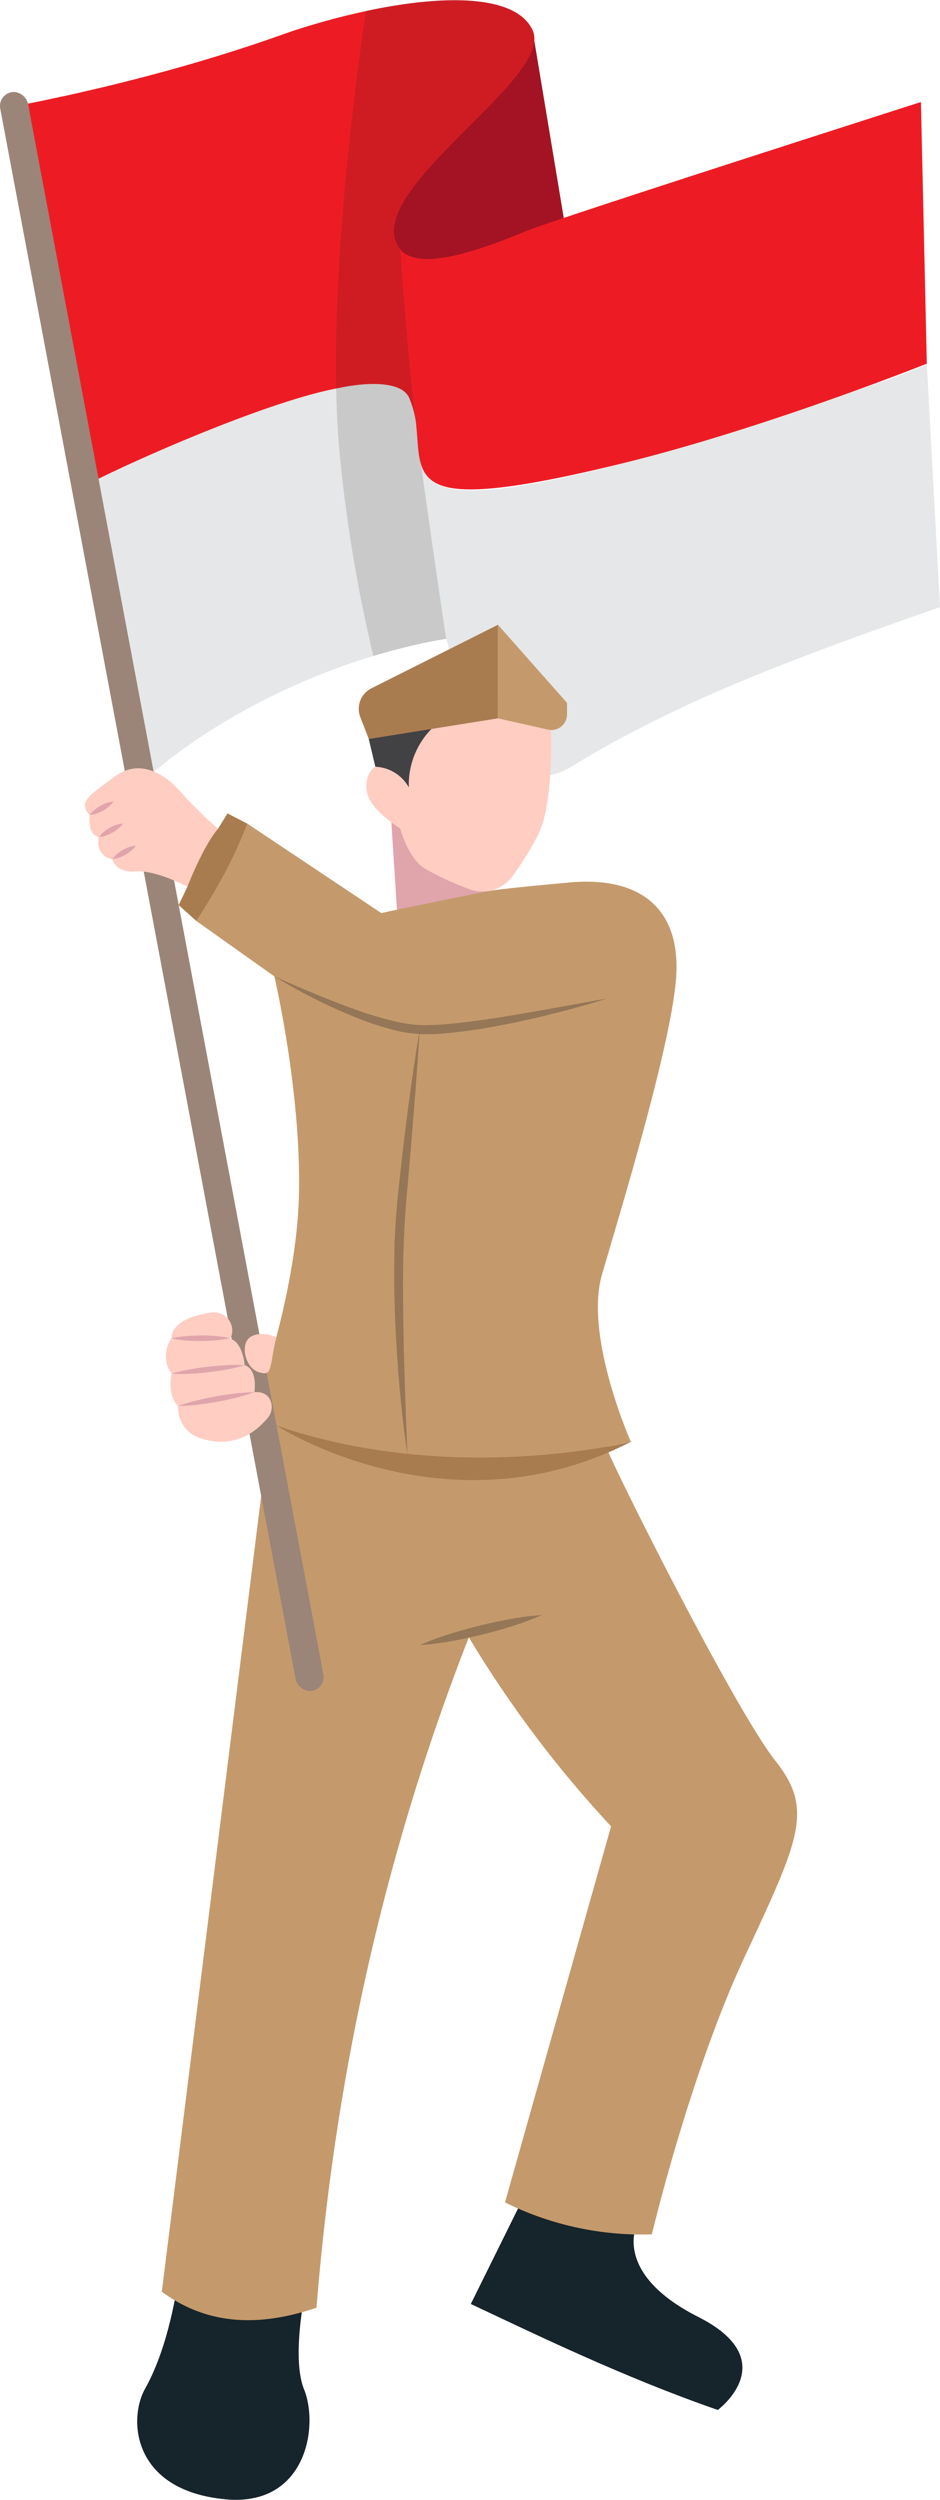 <svg xmlns="http://www.w3.org/2000/svg" viewBox="0 0 546.08 1451.17"><defs><style>.cls-1{fill:#e6e7e8;}.cls-2{fill:#a31324;}.cls-3{fill:#ed1c24;}.cls-4{fill:#16242b;}.cls-5{fill:#c49a6c;}.cls-6{fill:#a97c50;}.cls-7{fill:#9b8579;}.cls-8{fill:#e0a4ab;}.cls-9{fill:#ffcdc2;}.cls-10{fill:#424143;}.cls-11{opacity:0.29;}.cls-12,.cls-13{fill:#231f20;}.cls-13{opacity:0.15;}</style></defs><g id="Layer_2" data-name="Layer 2"><g id="Layer_1-2" data-name="Layer 1"><path class="cls-1" d="M360.77,269.17c-90.38,23.5-110.55,17.31-116,.9-2.08-6.26-2-14-2.94-22.15,0-.12,0-.24,0-.36,0-.44-.11-.86-.16-1.3,0-.13,0-.27,0-.41A54.29,54.29,0,0,0,238,231.69c-4-11.17-26.21-9.62-40.8-6.52-38.89,7-111.66,38.74-139.93,52.74,0,0-9.79-40.45-20.67-89.65l-6.45-40.65c16.31,103,38.87,245.3,49,309.5,47.6-44.2,118.55-76.16,180.11-86.25l14.51,51.5a39.18,39.18,0,0,0,58.46,22.55c23.65-14.67,50.55-28.16,73.46-38.61,47.42-21.44,104-41.15,140.39-53.82L538.42,211.1C530.3,217.67,392,261,360.77,269.17Z"/><path class="cls-2" d="M309.33,17.2l20.06,120.62s-167.18,64.4-121-17.47S309.33,17.2,309.33,17.2Z"/><path class="cls-3" d="M538.42,211.1S443.58,249,360.77,269.17c-90.72,22.13-110.55,17.31-116,.9-2.08-6.26-2-14-2.94-22.15,0-.12,0-.24,0-.36,0-.44-.11-.86-.16-1.3,0-.13,0-.27,0-.41A54.29,54.29,0,0,0,238,231.69c-4-11.17-26.21-9.62-40.8-6.52-38.89,7-111.66,38.74-139.93,52.74,0,0-9.79-40.45-20.67-89.65L16.24,60.05l.13,0,.09,0a1.19,1.19,0,0,1,.22,0h.06l.18,0,.57-.12,2.63-.53c5.31-1.08,10.12-2.11,16-3.4l.19,0c44.7-9.8,89.29-22,132.37-37.57a426.48,426.48,0,0,1,43.94-12c46-9.85,87-9.42,96.7,10.93,13.51,28.38-101.82,94.42-76.9,127.17,3.1,4.36,10,6.13,17.24,5.81l.63,0h0a77.73,77.73,0,0,0,11.73-1.56c14.08-3,28.48-8.37,42.61-14.24C319.59,128.13,535,59.23,535,59.23"/><path class="cls-4" d="M273.51,1337.48C311.09,1355.1,362.16,1380,417,1399c0,0,38.71-28.7-11.34-54S370,1291.47,370,1291.47c-15.44-8-35.7-16.39-59.5-28.74Z"/><path class="cls-4" d="M103.13,1325.57s-4.64,35.91-18.88,61.14c-9.82,17.42-7.68,59,46.71,64.16,46.66,4.42,54.47-42,45.69-63.81s3.59-70.73,3.59-70.73Z"/><path class="cls-5" d="M154.47,846.54,94,1330.35c27.05,19.94,57.48,20.28,89.87,9.28,10.63-133,39.06-262.89,88.5-389.14A655.64,655.64,0,0,0,355,1060.19L293.37,1278.5a179,179,0,0,0,85.32,18.56s21.92-92.51,53.85-161,40.28-85.66,18-113.79c-25.13-31.75-101.7-185.4-98.88-184l-193.16-22Z"/><path class="cls-5" d="M230.6,528.05l-9.09,2L143.64,478.1,120.9,513.32,114,534.6l45.39,32.2s15.73,67,14.28,127S146.28,822,146.28,822c64.6,27.27,146.31,31.22,220.22,15,0,0-27.29-61.3-16.74-97.32s39.66-131.35,42.94-171-19-60.26-61.86-56.4-47,5-47,5l-33.94-3.92Z"/><path class="cls-6" d="M126.63,481.11l5.55-8.91,11.46,5.9C136.56,497,126.31,515.79,114,534.6l-10.2-9.2,5.1-10.72,5.82-23.79Z"/><rect class="cls-7" x="85.79" y="45.38" width="16.37" height="944.34" rx="8.19" transform="translate(-94.08 26.3) rotate(-10.66)"/><polygon class="cls-8" points="227.37 477.33 230.6 528.05 283.83 517.24 227.37 477.33"/><path class="cls-9" d="M218.05,445.09s-6.73,3.82-4.91,14.56,19.29,21.1,19.29,21.1S237,498.49,247,504.31a164.34,164.34,0,0,0,26.26,12.08,21.64,21.64,0,0,0,24.55-7.87c5.28-7.32,11.53-16.84,15.59-25.77,8.19-18,6.73-59,6.73-59s-10.55-26.31-47.85-20.85S218.05,445.09,218.05,445.09Z"/><path class="cls-10" d="M214.23,429l3.82,16.1a23.37,23.37,0,0,1,19.46,12,46.14,46.14,0,0,1,13.12-33.93l-20.76-12.1Z"/><path class="cls-6" d="M214.23,429l-4.92-12.72a13.34,13.34,0,0,1,6.46-16.72l73.5-36.87V417Z"/><path class="cls-5" d="M289.27,362.68,329.39,408v6.72a9,9,0,0,1-11,8.82L289.27,417Z"/><path class="cls-9" d="M126.63,481.11a245.77,245.77,0,0,1-21.56-21.27c-9.82-11.2-24.42-19.52-38.48-9S44.9,465.42,52.13,473.2c0,0-1.77,10.92,5.19,12.69,0,0-2.46,10.51,7.91,13,0,0,2,8,13.64,7s30,8.87,30,8.87S117.76,491.62,126.63,481.11Z"/><path class="cls-9" d="M160.54,776.25s-8.53-4-14.9-.23-3.45,18,4.73,20.56S156.28,793.94,160.54,776.25Z"/><path class="cls-9" d="M122.74,761.9c-9.33,1.37-22.77,5.07-23.13,15,0,0-7.36,9.82,0,20.47,0,0-2.72,12.82,3.82,18.82,0,0-1.09,14.19,13.38,18.83,13.42,4.31,27.32,1.68,38.63-11.82a9.86,9.86,0,0,0,1.49-10.62c-1.28-2.59-3.9-4.79-9.15-4.44,0,0,2.2-13-5.66-15.69,0,0-.94-13.1-8.3-15.28l.12-.26A10.64,10.64,0,0,0,122.74,761.9Z"/><path class="cls-8" d="M133.74,776.79a61.13,61.13,0,0,1-8.52,1.29c-2.85.25-5.69.37-8.54.38s-5.68-.08-8.53-.31a59.94,59.94,0,0,1-8.54-1.22,61.53,61.53,0,0,1,8.53-1.3c2.84-.24,5.69-.36,8.53-.37s5.69.09,8.54.31A59.6,59.6,0,0,1,133.74,776.79Z"/><path class="cls-8" d="M142.12,792.48A90,90,0,0,1,131.64,795c-3.51.66-7,1.17-10.59,1.58s-7.09.72-10.66.88a90.17,90.17,0,0,1-10.78,0,90.16,90.16,0,0,1,10.49-2.48c3.51-.66,7-1.16,10.58-1.57s7.1-.72,10.67-.88A92.15,92.15,0,0,1,142.12,792.48Z"/><path class="cls-8" d="M147.78,808.17a99.17,99.17,0,0,1-10.86,3.24c-3.65.93-7.33,1.69-11,2.37s-7.41,1.24-11.15,1.66a98.53,98.53,0,0,1-11.31.78A100.9,100.9,0,0,1,114.3,813c3.65-.92,7.33-1.68,11-2.36s7.41-1.24,11.15-1.66A101.17,101.17,0,0,1,147.78,808.17Z"/><path class="cls-8" d="M65.94,465.32a14.67,14.67,0,0,1-2.81,3,23.07,23.07,0,0,1-3.26,2.25,22.08,22.08,0,0,1-3.6,1.64,13.89,13.89,0,0,1-4.06.85,14.42,14.42,0,0,1,2.81-3,21.77,21.77,0,0,1,3.27-2.24,22.59,22.59,0,0,1,3.6-1.65A14.5,14.5,0,0,1,65.94,465.32Z"/><path class="cls-8" d="M71.39,478.1a14.42,14.42,0,0,1-2.81,3,22.27,22.27,0,0,1-3.26,2.25,22.59,22.59,0,0,1-3.6,1.65,14.57,14.57,0,0,1-4.06.85,14.73,14.73,0,0,1,2.81-3.05,22.54,22.54,0,0,1,3.27-2.24,21.7,21.7,0,0,1,3.6-1.64A14.23,14.23,0,0,1,71.39,478.1Z"/><path class="cls-8" d="M79,490.89a14.92,14.92,0,0,1-2.81,3,22.54,22.54,0,0,1-3.27,2.24,21.74,21.74,0,0,1-3.6,1.65,14.5,14.5,0,0,1-4,.85,14.16,14.16,0,0,1,2.81-3,22.27,22.27,0,0,1,3.26-2.25A23.07,23.07,0,0,1,75,491.74,14.5,14.5,0,0,1,79,490.89Z"/><g class="cls-11"><path class="cls-12" d="M159.38,566.8c15.34,6.8,30.74,13.36,46.41,19a219.88,219.88,0,0,0,23.76,7.14l3,.63c1,.21,2,.46,3,.57l3,.44,1.5.23c.5,0,1,.05,1.5.08l3,.15,1.5.07,1.54,0c2-.07,4.09-.08,6.14-.2,8.23-.44,16.49-1.48,24.74-2.59s16.49-2.49,24.73-3.87c16.48-2.79,32.93-5.88,49.45-8.83-8,2.6-16.06,4.86-24.17,7-4.06,1.08-8.13,2.07-12.21,3.09s-8.17,1.92-12.28,2.81c-8.19,1.87-16.48,3.32-24.77,4.77-4.17.62-8.33,1.28-12.54,1.73-2.1.22-4.19.53-6.31.69l-6.35.5c-2.13.1-4.28.1-6.42.15l-1.61,0-1.63-.1-3.27-.2a79.37,79.37,0,0,1-12.73-2.23,185.2,185.2,0,0,1-24.07-8.17A318.13,318.13,0,0,1,159.38,566.8Z"/></g><g class="cls-11"><path class="cls-12" d="M236.68,844.4c-3-20.44-5-41-6.27-61.64-.66-10.31-1.07-20.64-1.31-31s-.1-20.7.15-31.06c.46-10.33,1.2-20.78,2.35-31s2.2-20.52,3.5-30.76c2.5-20.48,5.27-40.94,8.74-61.3-1.26,20.61-2.87,41.18-4.59,61.73-.8,10.28-1.77,20.54-2.61,30.82-1,10.29-1.68,20.43-2.06,30.7s-.51,20.53-.43,30.82.24,20.57.41,30.86C235.09,803.17,235.85,823.77,236.68,844.4Z"/></g><g class="cls-11"><path class="cls-12" d="M243.84,955a162.1,162.1,0,0,1,17.25-6.4c5.82-1.84,11.69-3.47,17.61-4.93s11.87-2.74,17.88-3.81a160.24,160.24,0,0,1,18.25-2.33A162.82,162.82,0,0,1,297.59,944q-8.74,2.74-17.62,4.92c-5.91,1.45-11.87,2.73-17.88,3.8A164.89,164.89,0,0,1,243.84,955Z"/></g><path class="cls-6" d="M160.54,827.5s99,64.57,206,9.45C366.5,837,263,862.79,160.54,827.5Z"/><path class="cls-13" d="M232.43,144.37s4.86,66.8,9.12,101.48c0,.14,0,.28,0,.41.05.43.11.85.16,1.3,0,.12,0,.24,0,.36.77,6.11,1.79,13.72,2.94,22.15,5.6,40.85,14.52,100.79,14.52,100.79s-8.83,1.2-23.33,4.77c-5.54,1.37-11.9,3.08-18.93,5.19a856.07,856.07,0,0,1-19.15-113.11c-1.39-13.21-2.16-27.4-2.46-42.19-1.51-75.41,9.54-166.19,17.24-219.25l2.25-.48q5.81-1.2,11.47-2.18c1.13-.19,2.24-.38,3.36-.55s2.23-.35,3.33-.51,2.18-.33,3.26-.47,2.39-.33,3.57-.46c1-.13,2-.24,3-.35L246,.94l2.36-.21c.68-.07,1.35-.12,2-.17L251,.51l2-.13q2.33-.16,4.59-.24l1.49-.05c.73,0,1.43,0,2.15-.06,1,0,1.91,0,2.87,0C282.36,0,297,3.33,304.93,11.1A23.22,23.22,0,0,1,306.65,13a21,21,0,0,1,1.46,2,18.61,18.61,0,0,1,1.22,2.19C322.84,45.58,207.51,111.62,232.43,144.37Z"/></g></g></svg>